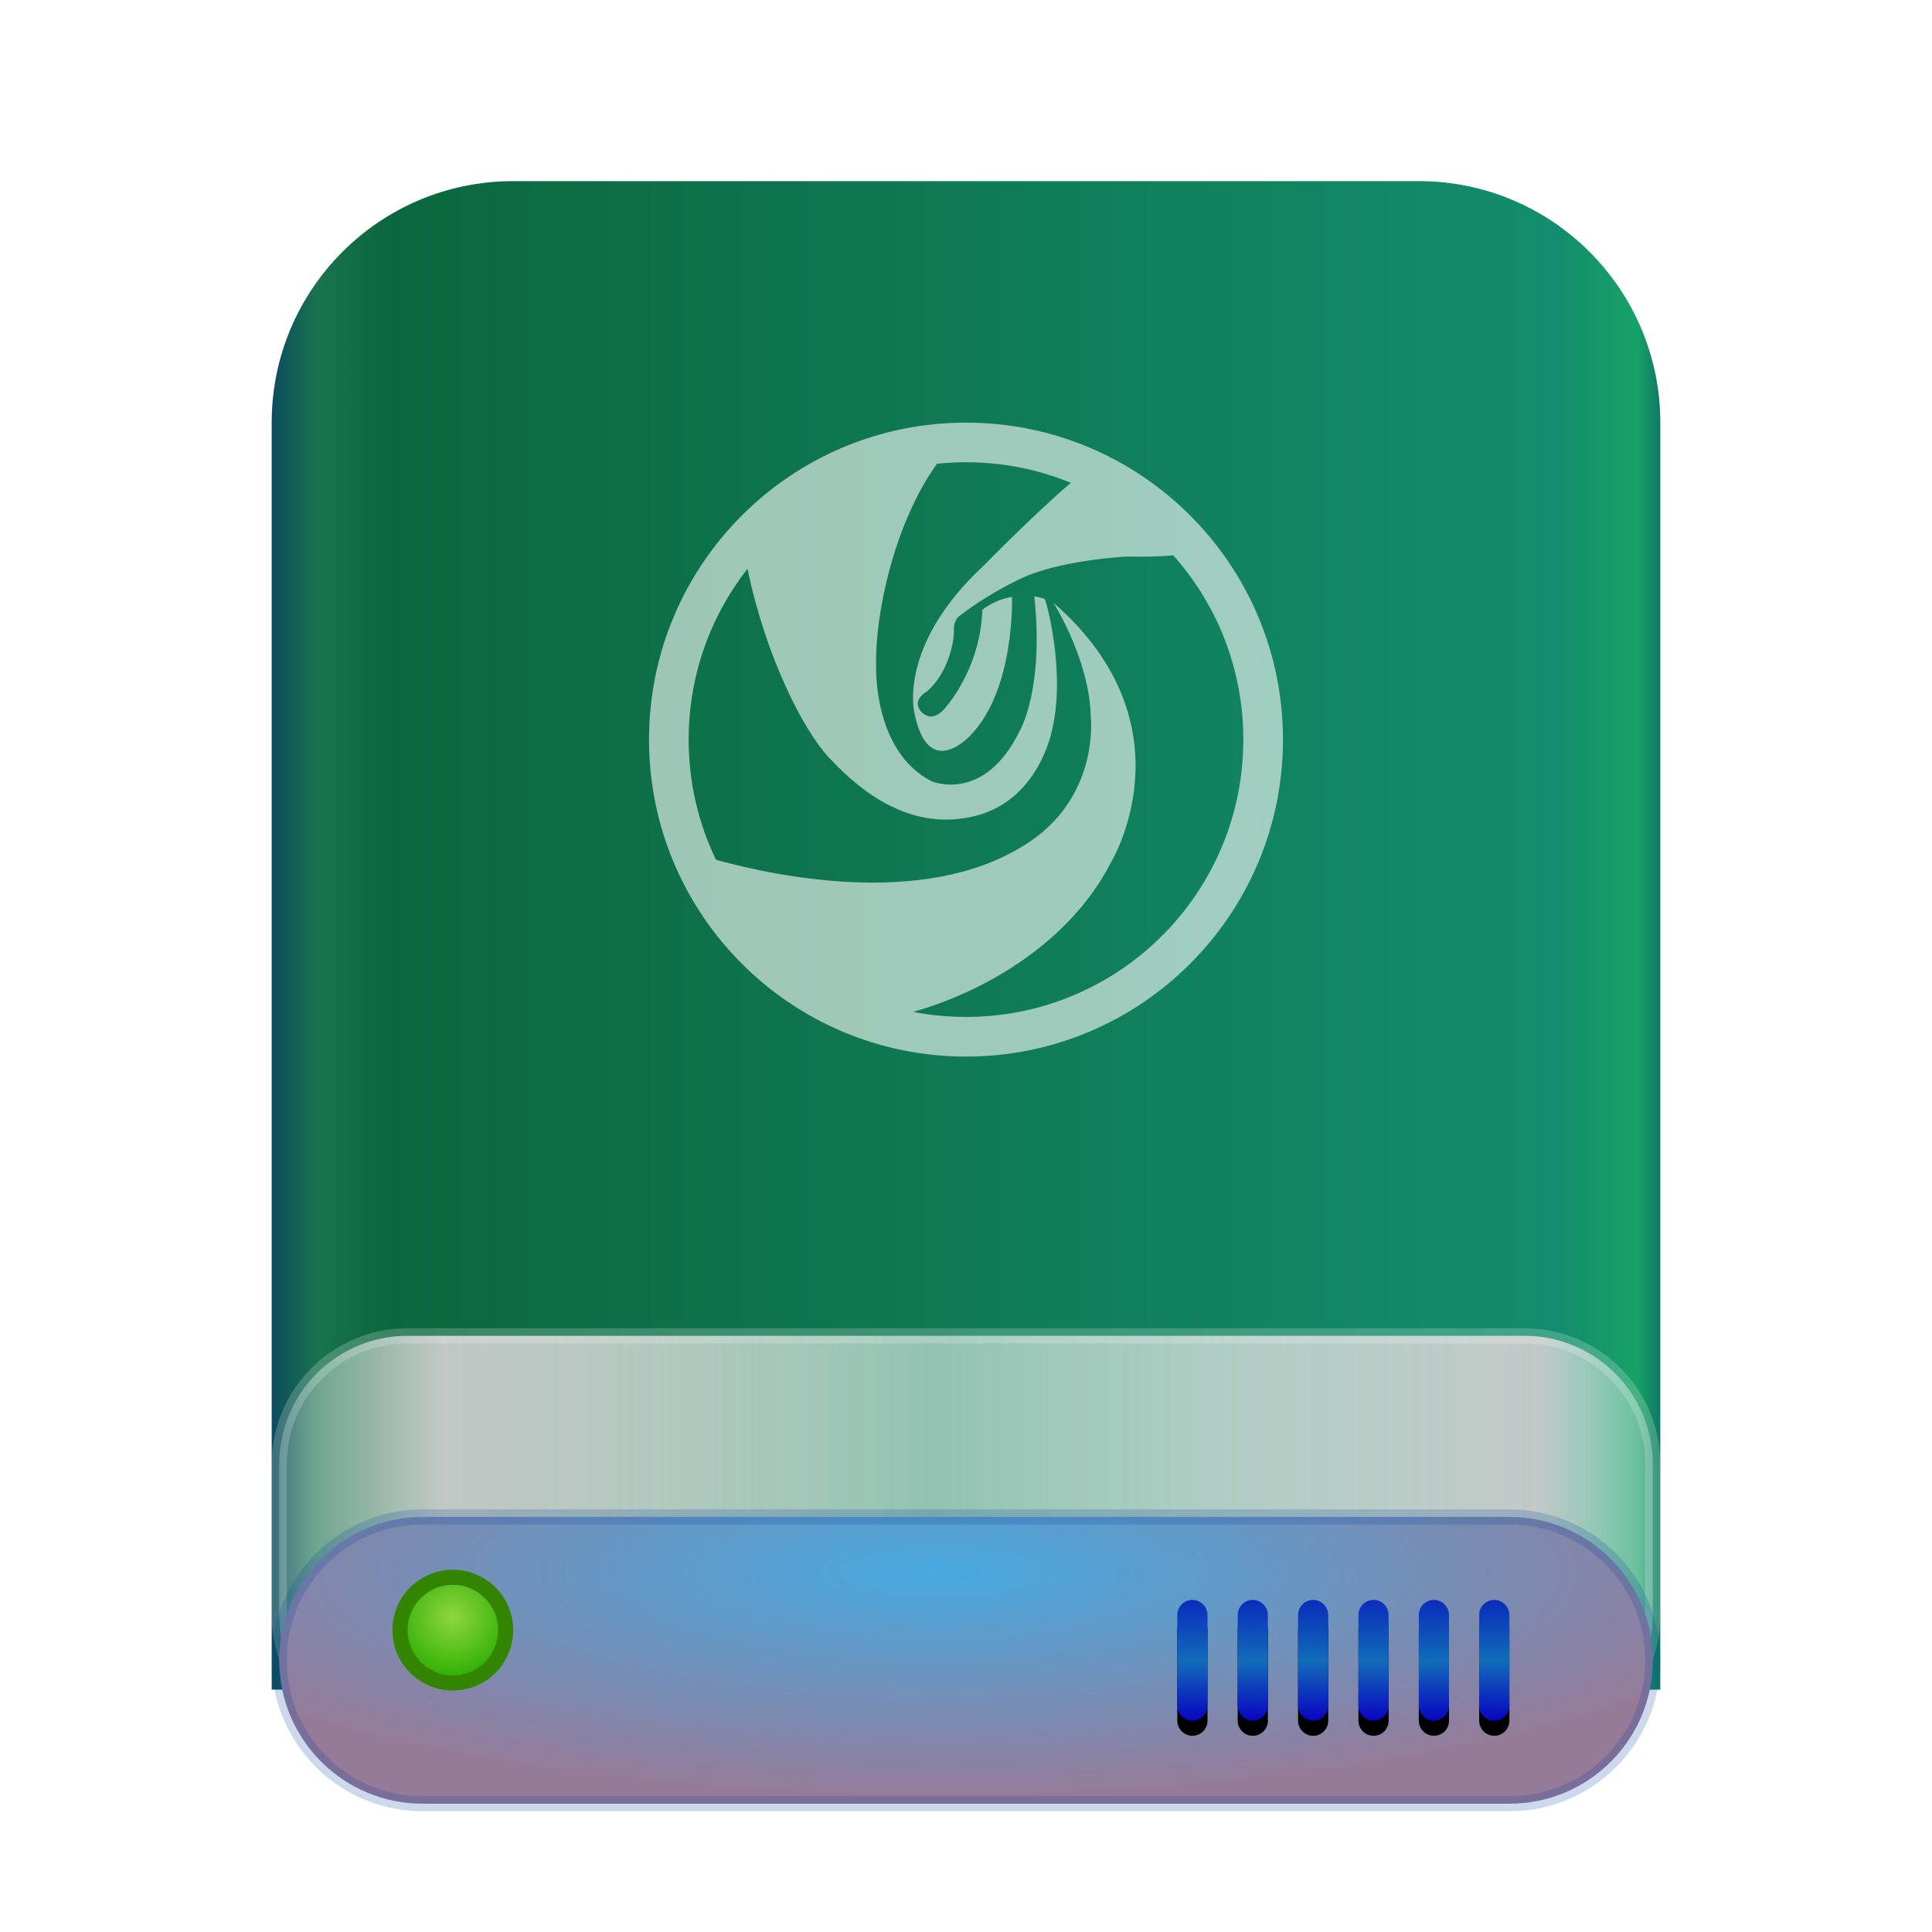 <svg xmlns="http://www.w3.org/2000/svg" xmlns:xlink="http://www.w3.org/1999/xlink" width="128" height="128" viewBox="0 0 128 128">
  <defs>
    <filter id="drive-harddisk-deepin-a" width="134.8%" height="129.6%" x="-17.4%" y="-14.8%" filterUnits="objectBoundingBox">
      <feOffset dy="2" in="SourceAlpha" result="shadowOffsetOuter1"/>
      <feGaussianBlur in="shadowOffsetOuter1" result="shadowBlurOuter1" stdDeviation="3"/>
      <feComposite in="shadowBlurOuter1" in2="SourceAlpha" operator="out" result="shadowBlurOuter1"/>
      <feColorMatrix in="shadowBlurOuter1" result="shadowMatrixOuter1" values="0 0 0 0 0   0 0 0 0 0   0 0 0 0 0  0 0 0 0.2 0"/>
      <feMerge>
        <feMergeNode in="shadowMatrixOuter1"/>
        <feMergeNode in="SourceGraphic"/>
      </feMerge>
    </filter>
    <linearGradient id="drive-harddisk-deepin-b" x1="102.549%" x2="-2.652%" y1="57.682%" y2="57.682%">
      <stop offset="0%" stop-color="#00285D"/>
      <stop offset="4.571%" stop-color="#17A167"/>
      <stop offset="9.931%" stop-color="#138D6D"/>
      <stop offset="88.945%" stop-color="#0B673E"/>
      <stop offset="93.793%" stop-color="#19734E"/>
      <stop offset="100%" stop-color="#002472"/>
    </linearGradient>
    <linearGradient id="drive-harddisk-deepin-c" x1="100%" x2="0%" y1="56.43%" y2="56.43%">
      <stop offset="0%" stop-color="#FFF" stop-opacity=".29"/>
      <stop offset="8.389%" stop-color="#CDCDCD" stop-opacity=".94"/>
      <stop offset="52.356%" stop-color="#FFF" stop-opacity=".55"/>
      <stop offset="88.168%" stop-color="#CDCDCD" stop-opacity=".94"/>
      <stop offset="100%" stop-color="#FFF" stop-opacity=".24"/>
    </linearGradient>
    <radialGradient id="drive-harddisk-deepin-d" cx="48.239%" cy="19.103%" r="78.654%" fx="48.239%" fy="19.103%" gradientTransform="matrix(0 1 -.778 0 .631 -.291)">
      <stop offset="0%" stop-color="#47A9E0"/>
      <stop offset="100%" stop-color="#967B99"/>
    </radialGradient>
    <linearGradient id="drive-harddisk-deepin-g" x1="50%" x2="50%" y1="0%" y2="100%">
      <stop offset="0%" stop-color="#0A2CBC"/>
      <stop offset="50.85%" stop-color="#116CB9"/>
      <stop offset="100%" stop-color="#0904C1"/>
    </linearGradient>
    <path id="drive-harddisk-deepin-f" d="M61,94 C61.552,94 62,94.453 62,94.997 L62,101.003 C62,101.514 61.617,101.936 61.117,101.993 L61,102 C60.448,102 60,101.547 60,101.003 L60,94.997 C60,94.486 60.383,94.064 60.883,94.007 L61,94 Z M65,94 C65.552,94 66,94.453 66,94.997 L66,101.003 C66,101.514 65.617,101.936 65.117,101.993 L65,102 C64.448,102 64,101.547 64,101.003 L64,94.997 C64,94.486 64.383,94.064 64.883,94.007 L65,94 Z M69,94 C69.552,94 70,94.453 70,94.997 L70,101.003 C70,101.514 69.617,101.936 69.117,101.993 L69,102 C68.448,102 68,101.547 68,101.003 L68,94.997 C68,94.486 68.383,94.064 68.883,94.007 L69,94 Z M73,94 C73.552,94 74,94.453 74,94.997 L74,101.003 C74,101.514 73.617,101.936 73.117,101.993 L73,102 C72.448,102 72,101.547 72,101.003 L72,94.997 C72,94.486 72.383,94.064 72.883,94.007 L73,94 Z M77,94 C77.552,94 78,94.453 78,94.997 L78,101.003 C78,101.514 77.617,101.936 77.117,101.993 L77,102 C76.448,102 76,101.547 76,101.003 L76,94.997 C76,94.486 76.383,94.064 76.883,94.007 L77,94 Z M81,94 C81.552,94 82,94.453 82,94.997 L82,101.003 C82,101.514 81.617,101.936 81.117,101.993 L81,102 C80.448,102 80,101.547 80,101.003 L80,94.997 C80,94.486 80.383,94.064 80.883,94.007 L81,94 Z"/>
    <filter id="drive-harddisk-deepin-e" width="104.5%" height="125%" x="-2.3%" y="-6.2%" filterUnits="objectBoundingBox">
      <feOffset dy="1" in="SourceAlpha" result="shadowOffsetOuter1"/>
      <feColorMatrix in="shadowOffsetOuter1" values="0 0 0 0 1   0 0 0 0 1   0 0 0 0 1  0 0 0 0.1 0"/>
    </filter>
    <radialGradient id="drive-harddisk-deepin-h" cx="50%" cy="37.643%" r="62.357%" fx="50%" fy="37.643%">
      <stop offset="0%" stop-color="#8ED63F"/>
      <stop offset="100%" stop-color="#28AC00"/>
    </radialGradient>
  </defs>
  <g fill="none" fill-rule="evenodd">
    <g filter="url(#drive-harddisk-deepin-a)" transform="translate(18 10)">
      <path fill="url(#drive-harddisk-deepin-b)" d="M-3.48450158e-10,16.002 C-3.48450158e-10,7.164 7.162,4.06657819e-10 15.999,4.06657819e-10 L76.001,4.06657819e-10 C84.837,4.06657819e-10 92,7.168 92,16.002 L92,99.944 L-3.48450158e-10,99.944 L-3.48450158e-10,16.002 Z"/>
      <path fill="url(#drive-harddisk-deepin-c)" stroke="#FFF" stroke-opacity=".2" d="M0.5,84.994 L0.5,95.006 C0.5,99.697 4.31,103.5 9.01,103.5 L82.99,103.5 C87.695,103.5 91.5,99.699 91.5,95.006 L91.5,84.994 C91.5,80.303 87.69,76.5 82.99,76.5 L9.01,76.5 C4.305,76.5 0.5,80.301 0.5,84.994 Z"/>
      <path fill="url(#drive-harddisk-deepin-d)" stroke="#003D9C" stroke-opacity=".2" d="M0.5,98 C0.5,103.248 4.752,107.5 9.999,107.5 L82.001,107.5 C87.253,107.5 91.5,103.25 91.5,98 C91.5,92.752 87.248,88.5 82.001,88.5 L9.999,88.5 C4.747,88.5 0.5,92.75 0.5,98 Z"/>
      <use fill="#000" filter="url(#drive-harddisk-deepin-e)" xlink:href="#drive-harddisk-deepin-f"/>
      <use fill="url(#drive-harddisk-deepin-g)" xlink:href="#drive-harddisk-deepin-f"/>
    </g>
    <path fill="url(#drive-harddisk-deepin-h)" stroke="#338400" d="M30,111.5 C31.933,111.5 33.5,109.933 33.5,108 C33.5,106.067 31.933,104.5 30,104.5 C28.067,104.5 26.5,106.067 26.5,108 C26.5,109.933 28.067,111.5 30,111.5 Z"/>
    <path fill="#FFF" fill-opacity=".6" d="M64,67.375 C62.801,67.375 61.628,67.259 60.495,67.039 C65.261,65.704 70.923,62.408 73.614,57.116 C73.614,57.116 79.133,48.073 69.795,39.934 C69.795,39.934 72.195,43.711 72.269,47.51 C72.269,47.51 72.84,52.505 68.421,55.626 C61.905,60.226 51.754,58.154 47.434,56.961 C46.275,54.552 45.625,51.852 45.625,49 C45.625,44.731 47.081,40.805 49.523,37.684 C50.728,43.499 53.215,48.355 54.889,50.159 C57.119,52.559 60.404,55.109 64.622,54.057 C68.837,53.003 69.696,48.392 69.696,48.392 C70.629,44.471 69.3,39.812 69.23,39.714 C69.159,39.615 68.526,39.507 68.526,39.507 C69.187,45.684 67.562,48.418 67.562,48.418 C65.199,53.26 61.727,51.762 61.727,51.762 C57.868,49.794 58.049,44.251 58.049,44.251 C57.936,40.533 59.353,34.478 62.083,30.724 C62.714,30.659 63.353,30.625 64,30.625 C66.459,30.625 68.806,31.108 70.951,31.988 C68.673,33.901 65.162,37.483 65.162,37.483 C59.474,42.755 60.577,47.191 60.577,47.191 C61.481,51.85 64.302,48.712 64.302,48.712 C67.268,45.647 67.047,39.544 67.047,39.544 C65.846,39.739 65.086,40.401 65.086,40.401 C64.939,44.471 62.536,46.996 62.536,46.996 C61.606,48.025 60.944,47.044 60.944,47.044 C60.455,46.309 61.433,45.794 61.433,45.794 C62.807,44.593 63.217,42.543 63.2,41.774 C63.18,41.003 63.59,40.793 63.59,40.793 C65.529,39.298 67.466,38.416 67.466,38.416 C70.064,37.09 74.697,36.87 74.697,36.87 C75.794,36.906 76.846,36.864 77.736,36.796 C80.622,40.041 82.375,44.316 82.375,49 C82.375,59.149 74.149,67.375 64,67.375 M43,49 C43,60.598 52.402,70 64,70 C75.598,70 85,60.598 85,49 C85,37.402 75.598,28 64,28 C52.402,28 43,37.402 43,49 Z"/>
  </g>
</svg>
